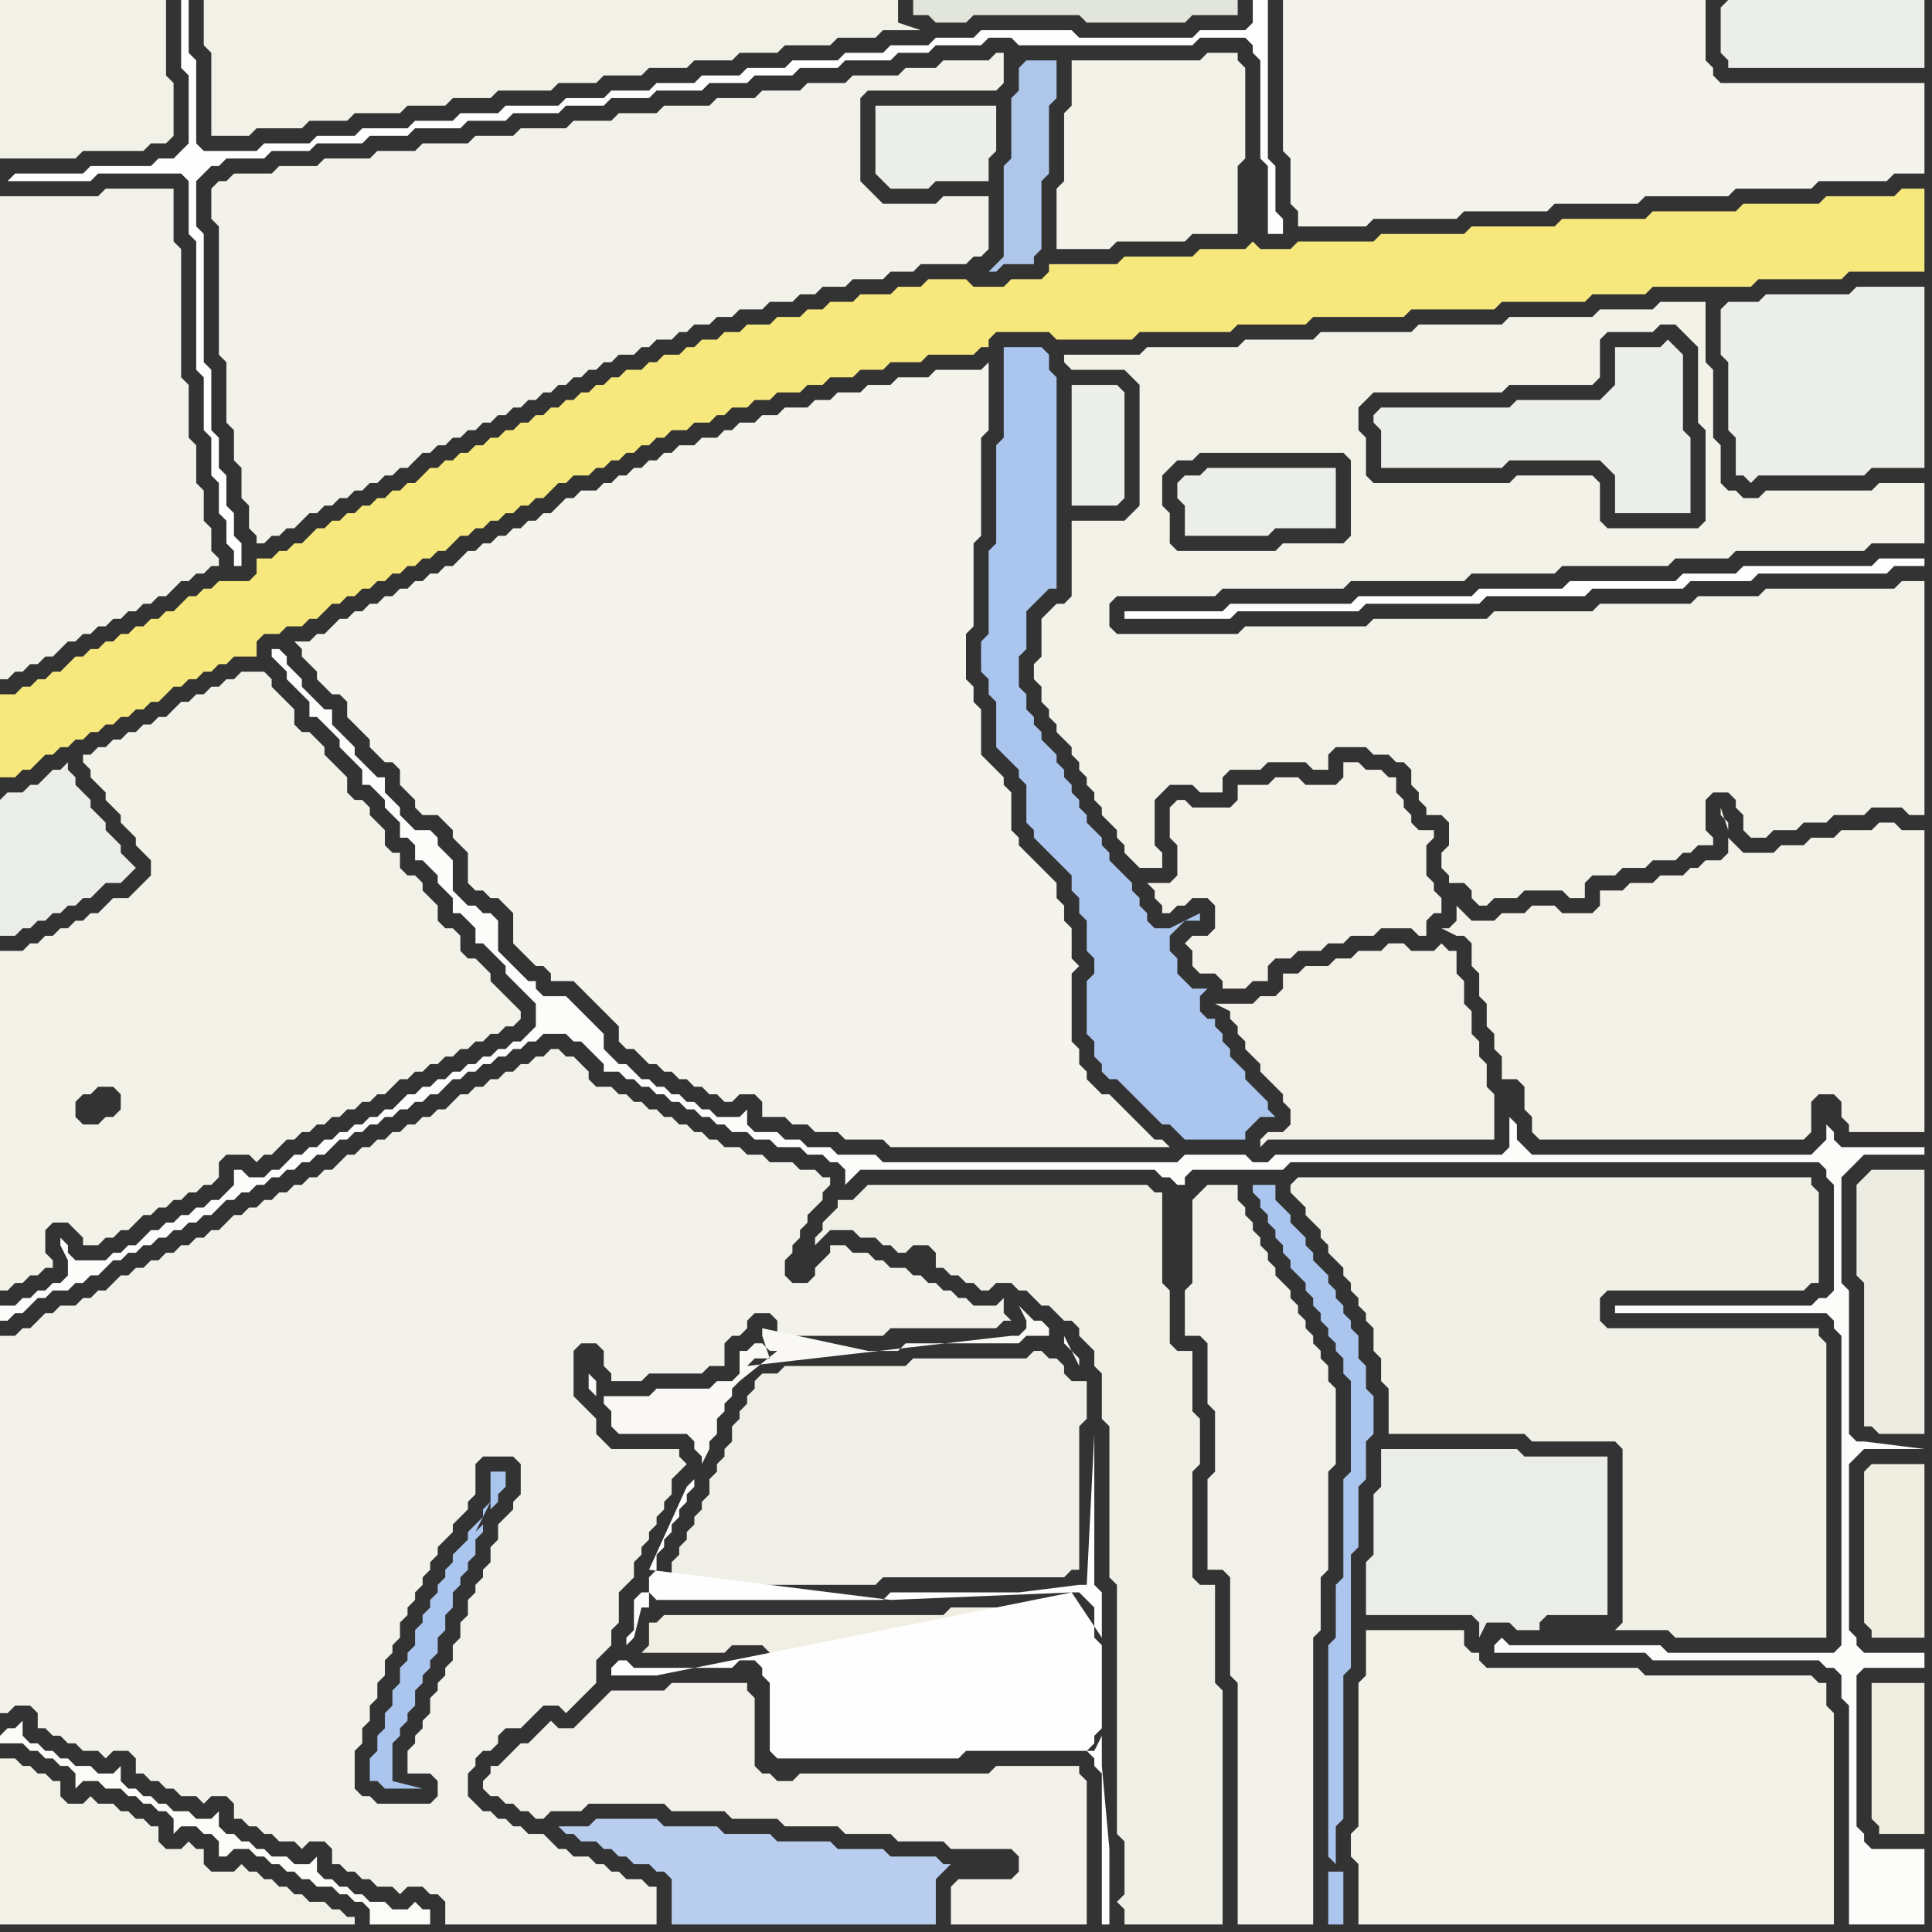 <svg width="256" height="256" xmlns="http://www.w3.org/2000/svg"><rect width="100%" height="100%" fill="#333333" stroke="none"/><script> 
var tempColor;
function hoverPath(evt){
obj = evt.target;
tempColor = obj.getAttribute("fill");
obj.setAttribute("fill","red");
//alert(tempColor);
//obj.setAttribute("stroke","red");}
function recoverPath(evt){
obj = evt.target;
obj.setAttribute("fill", tempColor);
//obj.setAttribute("stroke", tempColor);
}</script><path onmouseover="hoverPath(evt)" onmouseout="recoverPath(evt)" fill="rgb(254,254,254)" d="M  1,24l 11,0 1,-1 11,0 1,1 0,7 1,1 0,17 1,1 0,7 1,1 0,5 1,1 0,4 1,1 0,3 1,1 0,2 1,0 0,-3 -1,-1 0,-3 -1,-1 0,-4 -1,-1 0,-4 -1,-1 0,-8 -1,-1 0,-17 -1,-1 0,-6 1,-1 1,-1 1,0 1,-1 5,0 1,-1 5,0 1,-1 6,0 1,-1 5,0 1,-1 6,0 1,-1 5,0 1,-1 6,0 1,-1 5,0 1,-1 5,0 1,-1 6,0 1,-1 5,0 1,-1 5,0 1,-1 5,0 1,-1 6,0 1,-1 4,0 1,-1 6,0 1,-1 3,0 1,1 23,0 1,-1 6,0 1,1 0,1 1,1 0,13 1,1 0,9 2,0 0,-2 -1,-1 0,-6 -1,-1 0,-21 -2,0 0,3 -1,1 -6,0 -1,1 -15,0 -1,-1 -12,0 -1,1 -5,0 -1,1 -5,0 -1,1 -5,0 -1,1 -6,0 -1,1 -5,0 -1,1 -5,0 -1,1 -5,0 -1,1 -5,0 -1,1 -5,0 -1,1 -7,0 -1,1 -5,0 -1,1 -5,0 -1,1 -6,0 -1,1 -5,0 -1,1 -6,0 -1,1 -7,0 -1,-1 0,-11 -1,-1 0,-7 -1,0 0,9 1,1 0,9 -1,1 -1,1 -2,0 -1,1 -8,0 -1,1 -9,0 -1,1 -1,-1Z"/>
<path onmouseover="hoverPath(evt)" onmouseout="recoverPath(evt)" fill="rgb(240,239,231)" d="M  100,184l 0,0 -1,1 0,1 -1,1 0,1 -1,1 0,2 -1,1 0,1 -1,1 0,1 -1,1 0,2 -1,1 0,1 -1,1 0,1 -1,1 0,1 -1,1 0,1 -1,1 0,2 -1,1 28,0 1,-1 24,0 1,-1 1,0 0,-19 1,-1 0,-5 -2,0 -1,-1 0,-1 -1,-1 -1,0 -1,-1 -1,0 -1,1 -15,0 -1,1 -16,0 -1,1 -2,0 -1,1Z"/>
<path onmouseover="hoverPath(evt)" onmouseout="recoverPath(evt)" fill="rgb(171,198,238)" d="M  133,48l 0,10 -1,1 0,13 -1,1 0,11 -1,1 0,4 1,1 0,2 1,1 0,6 1,1 1,1 1,1 0,1 1,1 0,5 1,1 0,1 1,1 1,1 1,1 1,1 1,1 0,2 1,1 0,2 1,1 0,4 1,1 0,2 -1,1 0,7 1,1 0,2 1,1 0,1 1,1 1,0 3,3 1,1 1,1 1,1 1,0 1,1 1,1 8,0 0,-1 1,-1 1,-1 2,0 -1,-1 0,-1 -1,-1 -1,-1 -1,-1 0,-1 -1,-1 -1,-1 0,-1 -1,-1 0,-1 -1,-1 0,-1 -1,0 -1,-1 0,-2 1,-1 -2,0 -1,-1 -1,-1 0,-2 -1,-1 0,-2 1,-1 1,-1 2,0 0,-1 -4,2 -2,0 -1,-1 0,-1 -1,-1 0,-1 -1,-1 0,-1 -1,-1 -1,-1 -1,-1 0,-1 -1,-1 0,-1 -1,-1 -1,-1 0,-1 -1,-1 0,-1 -1,-1 0,-1 -1,-1 0,-1 -1,-1 0,-1 -1,-1 -1,-1 0,-1 -1,-1 0,-1 -1,-1 0,-2 -1,-1 0,-4 1,-1 0,-5 1,-1 1,-1 1,-1 1,0 0,-28 -1,-1 0,-2 -1,-1 -5,0Z"/>
<path onmouseover="hoverPath(evt)" onmouseout="recoverPath(evt)" fill="rgb(243,242,233)" d="M  182,216l -1,0 0,6 -1,1 0,19 -1,1 0,3 1,1 0,8 63,0 0,-28 -1,-1 0,-3 -1,0 -1,-1 -22,0 -1,-1 -20,0 -1,-1 0,-1 -1,0 -1,-1 0,-2Z"/>
<path onmouseover="hoverPath(evt)" onmouseout="recoverPath(evt)" fill="rgb(235,237,233)" d="M  184,192l -1,0 0,5 -1,1 0,8 -1,1 0,7 14,0 1,1 0,2 1,-2 3,0 1,1 3,0 0,-1 1,-1 8,0 0,-21 -11,0 -1,-1Z"/>
<path onmouseover="hoverPath(evt)" onmouseout="recoverPath(evt)" fill="rgb(243,242,234)" d="M  0,29l 0,61 1,0 1,-1 1,0 1,-1 1,0 1,-1 1,0 2,-2 1,0 1,-1 1,0 1,-1 1,0 1,-1 1,0 1,-1 1,0 1,-1 1,0 1,-1 1,0 2,-2 1,0 1,-1 1,0 1,-1 1,0 0,-1 -1,-1 0,-3 -1,-1 0,-4 -1,-1 0,-5 -1,-1 0,-7 -1,-1 0,-17 -1,-1 0,-7 -9,0 -1,1 -13,0Z"/>
<path onmouseover="hoverPath(evt)" onmouseout="recoverPath(evt)" fill="rgb(242,241,232)" d="M  22,1l 0,-1 -22,0 0,21 10,0 1,-1 8,0 1,-1 2,0 1,-1 0,-7 -1,-1Z"/>
<path onmouseover="hoverPath(evt)" onmouseout="recoverPath(evt)" fill="rgb(242,241,231)" d="M  29,0l -2,0 0,6 1,1 0,11 5,0 1,-1 6,0 1,-1 5,0 1,-1 6,0 1,-1 5,0 1,-1 5,0 1,-1 7,0 1,-1 5,0 1,-1 5,0 1,-1 5,0 1,-1 5,0 1,-1 5,0 1,-1 6,0 1,-1 5,0 1,-1 5,0 -3,-1 0,-3Z"/>
<path onmouseover="hoverPath(evt)" onmouseout="recoverPath(evt)" fill="rgb(243,242,234)" d="M  30,24l -1,0 -1,1 0,4 1,1 0,17 1,1 0,8 1,1 0,4 1,1 0,4 1,1 0,3 1,1 0,1 1,0 1,-1 1,0 1,-1 1,0 1,-1 1,-1 1,0 1,-1 1,0 1,-1 1,0 1,-1 1,0 1,-1 1,0 1,-1 1,0 1,-1 1,0 1,-1 1,-1 1,0 1,-1 1,0 1,-1 1,0 1,-1 1,0 1,-1 1,0 1,-1 1,0 1,-1 1,0 1,-1 1,0 1,-1 1,0 1,-1 1,0 1,-1 1,0 1,-1 1,0 1,-1 1,0 1,-1 2,0 1,-1 1,0 1,-1 2,0 1,-1 1,0 1,-1 2,0 1,-1 2,0 1,-1 3,0 1,-1 3,0 1,-1 2,0 1,-1 3,0 1,-1 4,0 1,-1 3,0 1,-1 6,0 1,-1 1,0 1,-1 0,-7 -6,0 -1,1 -7,0 -1,-1 -1,-1 -1,-1 0,-11 1,-1 17,0 1,-1 0,-4 -1,0 -1,1 -6,0 -1,1 -4,0 -1,1 -6,0 -1,1 -5,0 -1,1 -5,0 -1,1 -5,0 -1,1 -6,0 -1,1 -5,0 -1,1 -5,0 -1,1 -6,0 -1,1 -5,0 -1,1 -6,0 -1,1 -5,0 -1,1 -6,0 -1,1 -5,0 -1,1 -5,0 -1,1Z"/>
<path onmouseover="hoverPath(evt)" onmouseout="recoverPath(evt)" fill="rgb(244,243,236)" d="M  41,85l -2,0 1,1 0,1 2,2 0,1 1,1 1,1 1,0 1,1 0,2 1,1 1,1 1,1 0,1 1,1 1,1 1,0 1,1 0,2 1,1 1,1 0,1 1,1 2,0 1,1 1,1 0,1 1,1 1,1 0,4 1,1 1,0 1,1 1,0 1,1 1,1 0,4 1,1 1,1 1,1 1,0 1,1 0,1 3,0 1,1 1,1 1,1 1,1 1,1 1,1 0,2 1,1 1,0 1,1 1,1 1,0 1,1 1,0 1,1 1,0 1,1 1,0 1,1 1,0 1,1 1,0 1,-1 2,0 1,1 0,2 3,0 1,1 2,0 1,1 3,0 1,1 5,0 1,1 37,0 -1,-1 -1,0 -1,-1 -1,-1 -1,-1 -1,-1 -1,-1 -1,-1 -1,0 -1,-1 -1,-1 0,-1 -1,-1 0,-2 -1,-1 0,-9 1,-1 -1,-1 0,-4 -1,-1 0,-2 -1,-1 0,-2 -1,-1 -1,-1 -1,-1 -1,-1 -1,-1 0,-1 -1,-1 0,-5 -1,-1 0,-1 -1,-1 -1,-1 -1,-1 0,-6 -1,-1 0,-2 -1,-1 0,-6 1,-1 0,-11 1,-1 0,-13 1,-1 0,-9 -1,1 -6,0 -1,1 -4,0 -1,1 -3,0 -1,1 -3,0 -1,1 -2,0 -1,1 -3,0 -1,1 -2,0 -1,1 -2,0 -1,1 -1,0 -1,1 -2,0 -1,1 -2,0 -1,1 -1,0 -1,1 -1,0 -1,1 -1,0 -1,1 -1,0 -1,1 -1,0 -1,1 -2,0 -1,1 -1,0 -1,1 -1,1 -1,0 -1,1 -1,0 -1,1 -1,0 -1,1 -1,0 -1,1 -1,0 -1,1 -1,0 -1,1 -1,1 -1,0 -1,1 -1,0 -1,1 -1,0 -1,1 -1,0 -1,1 -1,0 -1,1 -1,0 -1,1 -1,0 -1,1 -1,0 -1,1 -1,1 -1,0 -1,1Z"/>
<path onmouseover="hoverPath(evt)" onmouseout="recoverPath(evt)" fill="rgb(241,239,228)" d="M  86,217l 0,1 -1,1 11,0 1,-1 4,0 1,1 1,1 0,1 1,1 0,9 22,0 1,-1 16,0 0,-1 1,-1 0,-9 -1,-1 0,-4 -1,-1 -16,0 -1,1 -37,0 -1,1 -1,0Z"/>
<path onmouseover="hoverPath(evt)" onmouseout="recoverPath(evt)" fill="rgb(185,206,238)" d="M  86,247l 0,0 1,1 1,0 1,1 0,6 35,0 0,-6 1,-1 1,-1 -1,0 -1,-1 -6,0 -1,-1 -6,0 -1,-1 -7,0 -1,-1 -6,0 -1,-1 -7,0 -1,-1 -8,0 -1,1 -4,0 1,1 1,0 1,1 2,0 1,1 1,0 1,1 1,0 1,1Z"/>
<path onmouseover="hoverPath(evt)" onmouseout="recoverPath(evt)" fill="rgb(173,198,233)" d="M  135,9l 0,3 -1,1 0,8 -1,1 0,12 -1,1 -1,1 1,0 1,-1 4,0 0,-1 1,-1 0,-9 1,-1 0,-9 1,-1 0,-5 -4,0 -1,1Z"/>
<path onmouseover="hoverPath(evt)" onmouseout="recoverPath(evt)" fill="rgb(243,242,233)" d="M  139,81l 0,0 -1,1 0,5 -1,1 0,2 1,1 0,2 1,1 0,1 1,1 0,1 1,1 1,1 0,1 1,1 0,1 1,1 0,1 1,1 0,1 1,1 0,1 1,1 1,1 0,1 1,1 0,1 1,1 1,1 3,0 0,-2 -1,-1 0,-6 1,-1 1,-1 3,0 1,1 3,0 0,-2 1,-1 4,0 1,-1 5,0 1,1 2,0 0,-2 1,-1 4,0 1,1 2,0 1,1 1,0 1,1 0,2 1,1 0,1 1,1 0,1 2,0 1,1 0,3 -1,1 0,2 1,1 0,1 2,0 1,1 0,1 1,1 1,0 1,-1 3,0 1,-1 5,0 1,1 2,0 0,-2 1,-1 3,0 1,-1 3,0 1,-1 3,0 1,-1 1,0 1,-1 2,0 0,-1 -1,-1 0,-4 1,-1 2,0 1,1 0,1 1,1 0,2 1,1 2,0 1,-1 3,0 1,-1 3,0 1,-1 4,0 1,-1 4,0 1,1 2,0 0,-31 -3,0 -1,1 -17,0 -1,1 -8,0 -1,1 -12,0 -1,1 -13,0 -1,1 -15,0 -1,1 -16,0 -1,1 -16,0 -1,-1 0,-3 1,-1 13,0 1,-1 16,0 1,-1 15,0 1,-1 11,0 1,-1 14,0 1,-1 7,0 1,-1 17,0 1,-1 7,0 0,-8 -6,0 -1,1 -14,0 -1,1 -2,0 -1,-1 -1,0 -1,-1 0,-5 -1,-1 0,-9 -1,-1 0,-8 -6,0 -1,1 -7,0 -1,1 -11,0 -1,1 -11,0 -1,1 -12,0 -1,1 -9,0 -1,1 -12,0 -1,1 -10,0 0,1 1,1 7,0 1,1 1,1 0,16 -1,1 -1,1 -7,0 0,10 -1,1 -1,0 -1,1 86,-35 0,10 1,1 0,12 -1,1 -12,0 -1,-1 0,-5 -1,-1 -10,0 -1,1 -18,0 -1,-1 0,-5 -1,-1 0,-3 1,-1 1,-1 17,0 1,-1 11,0 1,-1 0,-5 1,-1 6,0 1,-1 2,0 1,1 1,1 1,1 -86,35 40,-20 0,10 -1,1 -8,0 -1,1 -13,0 -1,-1 0,-4 -1,-1 0,-4 1,-1 1,-1 2,0 1,-1 19,0 1,1 -40,20Z"/>
<path onmouseover="hoverPath(evt)" onmouseout="recoverPath(evt)" fill="rgb(254,254,254)" d="M  150,81l -1,0 0,1 14,0 1,-1 16,0 1,-1 15,0 1,-1 13,0 1,-1 12,0 1,-1 8,0 1,-1 17,0 1,-1 4,0 0,-1 -6,0 -1,1 -17,0 -1,1 -7,0 -1,1 -14,0 -1,1 -11,0 -1,1 -15,0 -1,1 -16,0 -1,1Z"/>
<path onmouseover="hoverPath(evt)" onmouseout="recoverPath(evt)" fill="rgb(243,241,232)" d="M  159,107l -1,0 -1,-1 -1,0 -1,1 0,4 1,1 0,4 -1,1 -3,0 1,1 0,1 1,1 0,1 1,0 1,-1 1,0 1,-1 2,0 1,1 0,3 -1,1 -2,0 -1,1 1,1 0,2 1,1 2,0 1,1 0,1 3,0 1,-1 2,0 0,-2 1,-1 2,0 1,-1 3,0 1,-1 2,0 1,-1 3,0 1,-1 4,0 1,1 1,0 0,-2 1,-1 1,0 0,-2 -1,-1 0,-1 -1,-1 0,-4 1,-1 0,-1 -2,0 -1,-1 0,-1 -1,-1 0,-1 -1,-1 0,-2 -1,0 -1,-1 -2,0 -1,-1 -2,0 0,2 -1,1 -4,0 -1,-1 -3,0 -1,1 -4,0 0,2 -1,1Z"/>
<path onmouseover="hoverPath(evt)" onmouseout="recoverPath(evt)" fill="rgb(244,243,236)" d="M  171,0l -1,0 0,20 1,1 0,6 1,1 0,2 9,0 1,-1 11,0 1,-1 11,0 1,-1 11,0 1,-1 11,0 1,-1 10,0 1,-1 9,0 1,-1 4,0 0,-12 -27,0 -1,-1 0,-1 -1,-1 0,-8Z"/>
<path onmouseover="hoverPath(evt)" onmouseout="recoverPath(evt)" fill="rgb(236,238,234)" d="M  228,1l 0,6 1,1 0,1 26,0 0,-9 -26,0 -1,1Z"/>
<path onmouseover="hoverPath(evt)" onmouseout="recoverPath(evt)" fill="rgb(236,238,234)" d="M  228,41l 0,6 1,1 0,9 1,1 0,5 1,0 1,1 1,-1 14,0 1,-1 7,0 0,-24 -9,0 -1,1 -11,0 -1,1 -4,0 -1,1Z"/>
<path onmouseover="hoverPath(evt)" onmouseout="recoverPath(evt)" fill="rgb(239,238,225)" d="M  251,217l 4,0 0,-23 -7,0 -1,1 0,20 1,1 0,1Z"/>
<path onmouseover="hoverPath(evt)" onmouseout="recoverPath(evt)" fill="rgb(235,237,233)" d="M  0,106l 0,18 2,0 1,-1 1,0 1,-1 1,0 1,-1 1,0 1,-1 1,0 1,-1 1,0 1,-1 1,-1 2,0 1,-1 1,-1 -1,-1 0,0 -1,-1 0,-1 -1,-1 -1,-1 0,-1 -1,-1 -1,-1 0,-1 -2,-2 0,-1 -1,-1 0,-1 -1,1 -1,0 -1,1 -1,1 -1,0 -1,1 -2,0 -1,1Z"/>
<path onmouseover="hoverPath(evt)" onmouseout="recoverPath(evt)" fill="rgb(251,251,247)" d="M  0,230l 0,1 3,0 1,1 1,0 1,1 1,0 1,1 1,0 1,1 0,2 1,-1 2,0 1,1 2,0 1,1 1,0 1,1 1,0 1,1 1,0 1,1 0,2 1,-1 2,0 1,1 1,0 1,1 0,2 1,0 1,-1 2,0 1,1 1,0 1,1 1,0 1,1 1,0 1,1 1,0 1,1 2,0 1,1 1,0 1,1 1,0 1,1 0,2 8,0 0,-2 -1,0 -1,-1 -1,1 -2,0 -1,-1 -2,0 -1,-1 -1,0 -1,-1 -1,0 -1,-1 -1,0 -1,-1 0,-2 -1,1 -2,0 -1,-1 -2,0 -1,-1 -1,0 -1,-1 -1,0 -1,-1 -1,0 -1,-1 0,-2 -1,1 -2,0 -1,-1 -2,0 -1,-1 -1,0 -1,-1 -1,0 -1,-1 -1,0 -1,-1 0,-2 -1,1 -2,0 -1,-1 -2,0 -1,-1 -1,0 -1,-1 -1,0 -1,-1 -1,0 -1,-1 0,-2 -1,1 -1,0 -1,1Z"/>
<path onmouseover="hoverPath(evt)" onmouseout="recoverPath(evt)" fill="rgb(247,232,126)" d="M  0,94l 0,9 2,0 1,-1 1,0 1,-1 1,-1 1,0 1,-1 1,0 1,-1 1,0 1,-1 1,0 1,-1 1,0 1,-1 1,0 1,-1 1,0 1,-1 1,0 1,-1 1,-1 1,0 1,-1 1,0 1,-1 1,0 1,-1 1,0 1,-1 3,0 0,-2 1,-1 2,0 1,-1 2,0 1,-1 1,0 1,-1 1,-1 1,0 1,-1 1,0 1,-1 1,0 1,-1 1,0 1,-1 1,0 1,-1 1,0 1,-1 1,0 1,-1 1,0 1,-1 1,-1 1,0 1,-1 1,0 1,-1 1,0 1,-1 1,0 1,-1 1,0 1,-1 1,0 1,-1 1,-1 1,0 1,-1 2,0 1,-1 1,0 1,-1 1,0 1,-1 1,0 1,-1 1,0 1,-1 1,0 1,-1 2,0 1,-1 2,0 1,-1 1,0 1,-1 2,0 1,-1 2,0 1,-1 3,0 1,-1 2,0 1,-1 3,0 1,-1 3,0 1,-1 4,0 1,-1 6,0 1,-1 1,0 0,-1 1,-1 7,0 1,1 10,0 1,-1 12,0 1,-1 9,0 1,-1 12,0 1,-1 11,0 1,-1 11,0 1,-1 7,0 1,-1 13,0 1,-1 11,0 1,-1 10,0 0,-11 -3,0 -1,1 -9,0 -1,1 -10,0 -1,1 -11,0 -1,1 -11,0 -1,1 -11,0 -1,1 -11,0 -1,1 -10,0 -1,1 -4,0 -1,-1 0,0 -1,1 -6,0 -1,1 -9,0 -1,1 -9,0 0,1 -1,1 -4,0 -1,1 -4,0 -1,-1 -5,0 -1,1 -3,0 -1,1 -4,0 -1,1 -3,0 -1,1 -2,0 -1,1 -3,0 -1,1 -3,0 -1,1 -2,0 -1,1 -2,0 -1,1 -1,0 -1,1 -2,0 -1,1 -1,0 -1,1 -2,0 -1,1 -1,0 -1,1 -1,0 -1,1 -1,0 -1,1 -1,0 -1,1 -1,0 -1,1 -1,0 -1,1 -1,0 -1,1 -1,0 -1,1 -1,0 -1,1 -1,0 -1,1 -1,0 -1,1 -1,0 -1,1 -1,0 -1,1 -1,1 -1,0 -1,1 -1,0 -1,1 -1,0 -1,1 -1,0 -1,1 -1,0 -1,1 -1,0 -1,1 -1,0 -1,1 -1,1 -1,0 -1,1 -1,0 -1,1 -2,0 0,2 -1,1 -4,0 -1,1 -1,0 -1,1 -1,0 -1,1 -1,1 -1,0 -1,1 -1,0 -1,1 -1,0 -1,1 -1,0 -1,1 -1,0 -1,1 -1,0 -1,1 -1,0 -1,1 -1,1 -1,0 -1,1 -1,0 -1,1 -1,0 -1,1 -2,0Z"/>
<path onmouseover="hoverPath(evt)" onmouseout="recoverPath(evt)" fill="rgb(243,242,233)" d="M  2,126l -2,0 0,45 1,0 1,-1 1,0 1,-1 1,0 1,-1 1,0 0,-1 -1,-1 0,-3 1,-1 2,0 2,2 0,1 2,0 1,-1 1,0 1,-1 1,0 1,-1 1,-1 1,0 1,-1 1,0 1,-1 1,0 1,-1 1,0 1,-1 1,0 1,-1 0,-2 1,-1 3,0 1,1 1,-1 1,0 1,-1 1,-1 1,0 1,-1 1,0 1,-1 1,0 1,-1 1,0 1,-1 1,0 1,-1 1,0 1,-1 1,0 2,-2 1,0 1,-1 1,0 1,-1 1,0 1,-1 1,0 1,-1 1,0 1,-1 1,0 1,-1 1,0 1,-1 1,0 1,-1 0,-1 -1,-1 0,0 -1,-1 -1,-1 -1,-1 0,-1 -1,-1 -1,-1 -1,0 -1,-1 0,-2 -1,-1 -1,0 -1,-1 0,-2 -1,-1 -1,-1 0,-1 -1,-1 -1,0 -1,-1 0,-2 -1,0 -1,-1 0,-2 -1,-1 -1,-1 0,-1 -1,-1 -1,0 -1,-1 0,-2 -1,-1 -1,-1 -1,-1 0,-1 -1,-1 -1,-1 -1,0 -1,-1 0,-2 -1,-1 -1,-1 -1,-1 0,-1 -1,-1 -3,0 -1,1 -1,0 -1,1 -1,0 -1,1 -1,0 -1,1 -1,0 -1,1 -1,1 -1,0 -1,1 -1,0 -1,1 -1,0 -1,1 -1,0 -1,1 -1,0 -1,1 -1,0 0,1 1,1 0,1 1,1 1,1 0,1 1,1 1,1 0,1 1,1 1,1 0,1 1,1 1,1 0,2 -1,1 -1,1 -1,1 -2,0 -1,1 -1,1 -1,0 -1,1 -1,0 -1,1 -1,0 -1,1 -1,0 -1,1 -1,0 -1,1 -1,0 13,22 -1,0 -1,1 -2,0 -1,-1 0,-2 1,-1 1,0 1,-1 2,0 1,1 0,2 -1,1 -13,-22Z"/>
<path onmouseover="hoverPath(evt)" onmouseout="recoverPath(evt)" fill="rgb(236,238,234)" d="M  116,14l 0,9 1,1 1,1 5,0 1,-1 7,0 0,-3 1,-1 0,-6Z"/>
<path onmouseover="hoverPath(evt)" onmouseout="recoverPath(evt)" fill="rgb(243,242,233)" d="M  142,10l 0,4 -1,1 0,9 -1,1 0,8 7,0 1,-1 9,0 1,-1 6,0 0,-9 1,-1 0,-12 -1,-1 0,-1 -4,0 -1,1 -17,0Z"/>
<path onmouseover="hoverPath(evt)" onmouseout="recoverPath(evt)" fill="rgb(225,229,219)" d="M  161,2l 3,0 0,-2 -43,0 0,2 2,0 1,1 4,0 1,-1 14,0 1,1 13,0 1,-1Z"/>
<path onmouseover="hoverPath(evt)" onmouseout="recoverPath(evt)" fill="rgb(252,252,251)" d="M  198,218l 0,1 20,0 1,1 22,0 1,1 1,0 1,1 0,3 1,1 0,29 10,0 0,-10 -7,0 -1,-1 0,-1 -1,-1 0,-20 1,-1 8,0 0,-2 -8,0 -1,-1 0,-1 -1,-1 0,-22 2,-2 8,0 -8,-1 -1,0 -1,-1 0,-19 -1,-1 0,-14 2,-2 1,-1 8,0 0,-1 -11,0 -1,-1 0,-1 -1,-1 0,2 -1,1 -1,1 -37,0 -1,-1 -1,-1 0,-2 -1,-1 0,4 -1,1 -30,0 -1,1 -2,0 -1,-1 -8,0 -1,1 -39,0 -1,-1 -5,0 -1,-1 -3,0 -1,-1 -2,0 -1,-1 -3,0 -1,-1 0,-2 -1,1 -3,0 -1,-1 -1,0 -1,-1 -1,0 -1,-1 -1,0 -1,-1 -1,0 -1,-1 -1,0 -1,-1 -1,-1 -1,0 -1,-1 -1,-1 0,-2 -1,-1 -1,-1 -1,-1 -1,-1 -1,-1 -3,0 -1,-1 0,-1 -1,0 -1,-1 -1,-1 -1,-1 -1,-1 0,-4 -1,-1 -1,0 -1,-1 -1,0 -1,-1 -1,-1 0,-4 -1,-1 -1,-1 0,-1 -1,-1 -2,0 -1,-1 -1,-1 0,-1 -1,-1 -1,-1 0,-2 -1,0 -1,-1 -1,-1 -1,-1 0,-1 -1,-1 -1,-1 -1,-1 0,-2 -1,0 -1,-1 -1,-1 -1,-1 0,-1 -1,-1 -1,-1 0,-1 -1,-1 -1,0 0,1 1,1 0,0 1,1 0,1 1,1 1,1 1,1 0,2 1,0 1,1 1,1 1,1 0,1 1,1 1,1 1,1 0,2 1,0 1,1 1,1 0,1 1,1 1,1 0,2 1,0 1,1 0,2 1,0 1,1 1,1 0,1 1,1 1,1 0,2 1,0 1,1 1,1 0,2 1,0 1,1 1,1 1,1 0,1 1,1 1,1 1,1 1,1 0,3 -2,2 -1,0 -1,1 -1,0 -1,1 -1,0 -1,1 -1,0 -1,1 -1,0 -1,1 -1,0 -1,1 -1,0 -1,1 -1,0 -1,1 -1,1 -1,0 -1,1 -1,0 -1,1 -1,0 -1,1 -1,0 -1,1 -1,0 -1,1 -1,0 -1,1 -1,0 -1,1 -1,1 -1,0 -1,1 -2,0 -1,-1 -1,0 0,2 -1,1 -1,1 -1,0 -1,1 -1,0 -1,1 -1,0 -1,1 -1,0 -1,1 -1,0 -1,1 -1,1 -1,0 -1,1 -1,0 -1,1 -4,0 -1,-1 0,-1 -1,-1 0,1 1,2 0,2 -1,1 -1,0 -1,1 -1,0 -1,1 -1,0 -1,1 -2,0 0,2 1,0 1,-1 1,0 1,-1 1,-1 1,0 1,-1 2,0 1,-1 1,0 1,-1 1,0 1,-1 1,-1 1,0 1,-1 1,0 1,-1 1,0 1,-1 1,0 1,-1 1,0 1,-1 1,0 1,-1 1,0 1,-1 1,-1 1,0 1,-1 1,0 1,-1 1,0 1,-1 1,0 1,-1 1,0 1,-1 1,0 1,-1 1,0 1,-1 1,-1 1,0 1,-1 1,0 1,-1 1,0 1,-1 1,0 1,-1 1,0 1,-1 1,0 1,-1 1,0 1,-1 1,-1 1,0 1,-1 1,0 1,-1 1,0 1,-1 1,0 1,-1 1,0 1,-1 1,0 1,-1 3,0 1,1 1,0 1,1 1,1 1,1 0,1 2,0 1,1 1,0 1,1 1,0 1,1 1,0 1,1 1,0 1,1 1,0 1,1 1,0 1,1 1,0 1,1 2,0 1,1 2,0 1,1 3,0 1,1 2,0 1,1 1,0 1,1 0,2 1,-1 0,0 1,-1 39,0 1,1 1,0 1,1 1,0 0,-1 1,-1 12,0 1,-1 70,0 1,1 0,1 1,1 0,14 -1,1 -1,0 -1,1 -26,0 0,1 28,0 1,1 0,1 1,1 0,41 -1,1 -22,0 -1,-1 -20,0 -1,-1 -1,1 -42,-60 0,0 42,60Z"/>
<path onmouseover="hoverPath(evt)" onmouseout="recoverPath(evt)" fill="rgb(243,241,232)" d="M  196,129l 0,3 1,1 0,3 1,1 0,2 1,1 0,3 2,0 1,1 0,3 1,1 0,2 1,1 35,0 1,-1 0,-4 1,-1 2,0 1,1 0,2 1,1 0,1 10,0 0,-40 -3,0 -1,-1 -2,0 -1,1 -4,0 -1,1 -3,0 -1,1 -3,0 -1,1 -4,0 -1,-1 -1,-1 0,2 -1,1 -2,0 -1,1 -1,0 -1,1 -3,0 -1,1 -3,0 -1,1 -3,0 0,2 -1,1 -4,0 -1,-1 -3,0 -1,1 -3,0 -1,1 -3,0 -1,-1 -1,-1 0,2 -1,1 -1,0 2,1 1,0 1,1 0,3 1,1 33,-19 0,-1 -1,-1 0,-1 1,3 -33,19Z"/>
<path onmouseover="hoverPath(evt)" onmouseout="recoverPath(evt)" fill="rgb(236,236,227)" d="M  247,182l 0,7 1,0 1,1 6,0 0,-35 -7,0 -1,1 -1,1 0,12 1,1Z"/>
<path onmouseover="hoverPath(evt)" onmouseout="recoverPath(evt)" fill="rgb(243,242,234)" d="M  0,179l 0,48 1,0 1,-1 2,0 1,1 0,2 1,0 1,1 1,0 1,1 1,0 1,1 2,0 1,1 1,-1 2,0 1,1 0,2 1,0 1,1 1,0 1,1 1,0 1,1 2,0 1,1 1,-1 2,0 1,1 0,2 1,0 1,1 1,0 1,1 1,0 1,1 2,0 1,1 1,-1 2,0 1,1 0,2 1,0 1,1 1,0 1,1 1,0 1,1 2,0 1,1 1,-1 2,0 1,1 1,0 1,1 0,3 28,0 0,-5 -1,0 -1,-1 -2,0 -1,-1 -1,0 -1,-1 -1,0 -1,-1 -2,0 -1,-1 -1,0 -1,-1 -1,-1 -2,0 -1,-1 -1,0 -1,-1 -1,0 -1,-1 -1,0 -1,-1 -1,-1 0,-3 1,-1 0,-1 1,-1 1,0 1,-1 0,-1 1,-1 2,0 1,-1 2,-2 2,0 1,1 1,-1 0,0 1,-1 1,-1 1,-1 0,-3 1,-1 1,-1 0,-2 1,-1 0,-4 1,-1 1,-1 0,-2 1,-1 0,-1 1,-1 0,-1 1,-1 0,-1 1,-1 0,-1 1,-1 0,-2 2,-2 -1,-1 0,-1 -9,0 -1,-1 -1,-1 0,-2 -1,-1 -1,-1 -1,-1 0,-6 1,-1 2,0 1,1 0,2 1,1 0,1 4,0 1,-1 7,0 1,-1 2,0 0,-3 1,-1 1,0 1,-1 0,-1 1,-1 2,0 1,1 0,2 14,0 1,-1 14,0 1,-1 1,0 -1,-1 0,-2 -1,1 -3,0 -1,-1 -1,0 -1,-1 -1,0 -1,-1 -1,0 -1,-1 -1,0 -1,-1 -2,0 -1,-1 -1,0 -1,-1 -2,0 -1,-1 -2,0 0,1 -1,1 -1,1 0,1 -1,1 -2,0 -1,-1 0,-2 1,-1 0,-1 1,-1 0,-1 1,-1 0,-1 1,-1 1,-1 0,-1 1,-1 0,-1 -1,0 -1,-1 -2,0 -1,-1 -3,0 -1,-1 -2,0 -1,-1 -2,0 -1,-1 -1,0 -1,-1 -1,0 -1,-1 -1,0 -1,-1 -1,0 -1,-1 -1,0 -1,-1 -1,0 -1,-1 -1,0 -1,-1 -2,0 -1,-1 0,-1 -1,-1 -1,-1 -1,0 -1,-1 -1,0 -1,1 -1,0 -1,1 -1,0 -1,1 -1,0 -1,1 -1,0 -1,1 -1,0 -1,1 -1,0 -1,1 -1,1 -1,0 -1,1 -1,0 -1,1 -1,0 -1,1 -1,0 -1,1 -1,0 -1,1 -1,0 -1,1 -1,0 -1,1 -1,1 -1,0 -1,1 -1,0 -1,1 -1,0 -1,1 -1,0 -1,1 -1,0 -1,1 -1,0 -1,1 -1,0 -1,1 -1,1 -1,0 -1,1 -1,0 -1,1 -1,0 -1,1 -1,0 -1,1 -1,0 -1,1 -1,0 -1,1 -1,0 -1,1 -1,1 -1,0 -1,1 -1,0 -1,1 -2,0 -1,1 -1,0 -1,1 -1,1 -1,0 -1,1 -2,0 0,2 58,57 0,2 -1,1 -7,0 -1,-1 -1,0 -1,-1 0,-5 1,-1 0,-2 1,-1 0,-2 1,-1 0,-2 1,-1 0,-2 1,-1 0,-1 1,-1 0,-2 1,-1 0,-1 1,-1 0,-1 1,-1 0,-1 1,-1 0,-1 1,-1 0,-1 1,-1 1,-1 0,-1 1,-1 1,-1 0,-1 1,-1 0,-4 1,-1 4,0 1,1 0,4 -1,1 0,1 -1,1 -1,1 0,2 -1,1 0,2 -1,1 0,1 -1,1 0,1 -1,1 0,2 -1,1 0,2 -1,1 0,2 -1,1 0,1 -1,1 0,1 -1,1 0,2 -1,1 0,1 -1,1 0,1 -1,1 0,3 3,0 1,1 -58,-57Z"/>
<path onmouseover="hoverPath(evt)" onmouseout="recoverPath(evt)" fill="rgb(242,241,231)" d="M  0,235l 0,20 47,0 0,-1 -1,0 -1,-1 -1,0 -1,-1 -2,0 -1,-1 -1,0 -1,-1 -1,0 -1,-1 -1,0 -1,-1 -1,0 -1,-1 -1,1 -3,0 -1,-1 0,-2 -1,0 -1,-1 -1,1 -2,0 -1,-1 0,-2 -1,0 -1,-1 -1,0 -1,-1 -1,0 -1,-1 -2,0 -1,-1 -1,1 -2,0 -1,-1 0,-2 -1,0 -1,-1 -1,0 -1,-1 -1,0 -1,-1 -2,0Z"/>
<path onmouseover="hoverPath(evt)" onmouseout="recoverPath(evt)" fill="rgb(171,198,238)" d="M  65,199l 0,0 -1,1 0,1 -1,1 -1,1 0,1 -1,1 -1,1 0,1 -1,1 0,1 -1,1 0,1 -1,1 0,1 -1,1 0,1 -1,1 0,2 -1,1 0,1 -1,1 0,2 -1,1 0,2 -1,1 0,2 -1,1 0,2 -1,1 0,3 1,0 1,1 5,0 -4,-1 0,-5 1,-1 0,-1 1,-1 0,-1 1,-1 0,-2 1,-1 0,-1 1,-1 0,-1 1,-1 0,-2 1,-1 0,-2 1,-1 0,-2 1,-1 0,-1 1,-1 0,-1 1,-1 0,-2 1,-1 0,-1 -1,1 0,0 2,-4 0,1 1,-1 0,-1 1,-1 0,-2 -2,0Z"/>
<path onmouseover="hoverPath(evt)" onmouseout="recoverPath(evt)" fill="rgb(242,240,232)" d="M  68,232l 0,0 -1,1 -1,1 -1,0 0,1 -1,1 0,1 1,1 1,0 1,1 1,0 1,1 1,0 1,1 1,0 1,-1 4,0 1,-1 10,0 1,1 7,0 1,1 6,0 1,1 7,0 1,1 6,0 1,1 6,0 1,1 8,0 1,1 0,2 -1,1 -7,0 -1,1 0,5 18,0 0,-19 -1,-1 0,-1 -11,0 -1,1 -25,0 -1,1 -2,0 -1,-1 -1,0 -1,-1 0,-9 -1,-1 0,-1 -10,0 -1,1 -7,0 -1,1 -1,1 -1,1 -1,1 -1,1 -2,0 -1,-1 -1,1 -1,1 -1,1 -1,0 -1,1Z"/>
<path onmouseover="hoverPath(evt)" onmouseout="recoverPath(evt)" fill="rgb(249,248,244)" d="M  103,179l -1,0 -1,-1 -1,0 -1,1 -1,0 0,3 -1,1 -2,0 -1,1 -7,0 -1,1 -6,0 0,1 1,1 0,2 1,1 9,0 1,1 0,1 1,1 0,1 1,-2 0,-1 1,-1 0,-2 1,-1 0,-1 1,-1 0,-1 1,-1 5,-4 -24,6 0,-2 -1,-1 0,2 1,1 24,-6 -4,2 1,-1 2,0 -1,-3 0,-1 14,3 4,0 1,-1 15,0 1,-1 3,0 0,-1 -1,-1 -1,0 -1,-1 -1,-1 1,2 0,1 -1,1 -1,0 -35,4 4,-2 38,-2 0,1 1,1 1,1 0,1 -2,-4 -38,2Z"/>
<path onmouseover="hoverPath(evt)" onmouseout="recoverPath(evt)" fill="rgb(241,240,230)" d="M  114,158l 0,0 -1,1 -2,0 0,1 -1,1 -1,1 0,1 -1,1 0,1 -1,1 3,-3 3,0 1,1 2,0 1,1 1,0 1,1 1,0 1,-1 2,0 1,1 0,2 1,0 1,1 1,0 1,1 1,0 1,1 1,0 1,-1 2,0 1,1 1,0 1,1 1,1 1,0 1,1 1,1 1,0 1,1 0,1 1,1 1,1 0,2 1,1 0,6 1,1 0,20 1,1 0,33 1,1 0,7 -1,1 1,1 0,2 13,0 0,-31 -1,-1 0,-13 -2,0 -1,-1 0,-14 1,-1 0,-6 -1,-1 0,-8 -2,0 -1,-1 0,-7 -1,-1 0,-12 -1,0 -1,-1 -37,0 -1,1Z"/>
<path onmouseover="hoverPath(evt)" onmouseout="recoverPath(evt)" fill="rgb(254,254,254)" d="M  142,211l 1,0 1,1 0,0 1,1 0,4 1,1 0,11 -1,1 0,1 -1,1 0,0 1,1 0,1 1,1 0,20 1,0 0,-10 -1,-11 0,-4 -1,2 -17,0 -1,1 -24,0 1,1 -2,-2 0,-9 -1,-1 0,-1 -1,-1 -2,0 -1,1 -13,0 -1,-1 -1,0 -1,1 0,1 6,0 55,-11 4,6 0,-6 -1,-1 0,-20 -1,20 -1,0 -8,1 -17,0 -1,1 -30,0 -1,-1 -1,0 -1,1 0,4 -1,1 0,1 1,-1 1,-4 1,0 0,-4 1,-1 0,-2 1,-1 0,-1 1,-1 0,-1 1,-1 0,-1 1,-1 0,-1 1,-1 0,-1 -1,1 -5,11 32,4Z"/>
<path onmouseover="hoverPath(evt)" onmouseout="recoverPath(evt)" fill="rgb(236,238,234)" d="M  143,51l -1,0 0,16 6,0 1,-1 0,-14 -1,-1Z"/>
<path onmouseover="hoverPath(evt)" onmouseout="recoverPath(evt)" fill="rgb(236,238,234)" d="M  157,63l 0,0 -1,1 0,2 1,1 0,4 11,0 1,-1 8,0 0,-8 -17,0 -1,1Z"/>
<path onmouseover="hoverPath(evt)" onmouseout="recoverPath(evt)" fill="rgb(242,241,233)" d="M  159,158l -1,1 0,11 -1,1 0,6 2,0 1,1 0,8 1,1 0,8 -1,1 0,12 2,0 1,1 0,13 1,1 0,32 10,0 0,-38 1,-1 0,-7 1,-1 0,-13 1,-1 0,-10 -1,-1 0,-2 -1,-1 0,-1 -1,-1 0,-1 -1,-1 0,-1 -1,-1 0,-1 -1,-1 0,-1 -1,-1 -1,-1 0,-1 -1,-1 0,-1 -1,-1 0,-1 -1,-1 0,-1 -1,-1 0,-1 -1,-1 0,-2 -4,0 -1,1Z"/>
<path onmouseover="hoverPath(evt)" onmouseout="recoverPath(evt)" fill="rgb(242,240,231)" d="M  163,135l 0,0 1,1 0,1 1,1 0,1 1,1 1,1 0,1 1,1 1,1 1,1 0,1 1,1 0,2 -1,1 -2,0 -1,1 0,1 1,-1 30,0 0,-6 -1,-1 0,-3 -1,-1 0,-2 -1,-1 0,-3 -1,-1 0,-3 -1,-1 0,-3 -1,0 -1,-1 -1,1 -3,0 -1,-1 -2,0 -1,1 -3,0 -1,1 -2,0 -1,1 -3,0 -1,1 -2,0 0,2 -1,1 -2,0 -1,1 -5,0 2,1Z"/>
<path onmouseover="hoverPath(evt)" onmouseout="recoverPath(evt)" fill="rgb(241,240,231)" d="M  172,159l 0,0 1,1 0,1 1,1 1,1 0,1 1,1 0,1 1,1 1,1 0,1 1,1 0,1 1,1 0,1 1,1 0,1 1,1 0,3 1,1 0,3 1,1 0,6 18,0 1,1 11,0 1,1 0,23 -1,1 7,0 1,1 20,0 0,-39 -1,-1 0,-1 -28,0 -1,-1 0,-3 1,-1 26,0 1,-1 1,0 0,-12 -1,-1 0,-1 -68,0 -1,1 0,1 1,1Z"/>
<path onmouseover="hoverPath(evt)" onmouseout="recoverPath(evt)" fill="rgb(171,198,238)" d="M  177,247l 0,-5 1,-1 0,-19 1,-1 0,-15 1,-1 0,-8 1,-1 0,-5 1,-1 0,-5 -1,-1 0,-3 -1,-1 0,-3 -1,-1 0,-1 -1,-1 0,-1 -1,-1 0,-1 -1,-1 0,-1 -1,-1 -1,-1 0,-1 -1,-1 0,-1 -1,-1 -1,-1 0,-1 -1,-1 -1,-1 0,-2 -3,0 0,1 1,1 0,1 1,1 0,1 1,1 0,1 1,1 0,1 1,1 0,1 1,1 1,1 0,1 1,1 0,1 1,1 0,1 1,1 0,1 1,1 0,1 1,1 0,2 1,1 0,12 -1,1 0,13 -1,1 0,7 -1,1 0,28 1,1 -1,1 0,7 2,0 0,-7 -2,0 1,-1Z"/>
<path onmouseover="hoverPath(evt)" onmouseout="recoverPath(evt)" fill="rgb(236,238,234)" d="M  182,55l 0,1 1,1 0,5 16,0 1,-1 12,0 1,1 1,1 0,5 10,0 0,-10 -1,-1 0,-10 -1,-1 -1,-1 -1,1 -6,0 0,5 -1,1 -1,1 -11,0 -1,1 -17,0 -1,1Z"/>
<path onmouseover="hoverPath(evt)" onmouseout="recoverPath(evt)" fill="rgb(238,237,224)" d="M  252,223l -4,0 0,18 1,1 0,1 6,0 0,-20Z"/>
</svg>